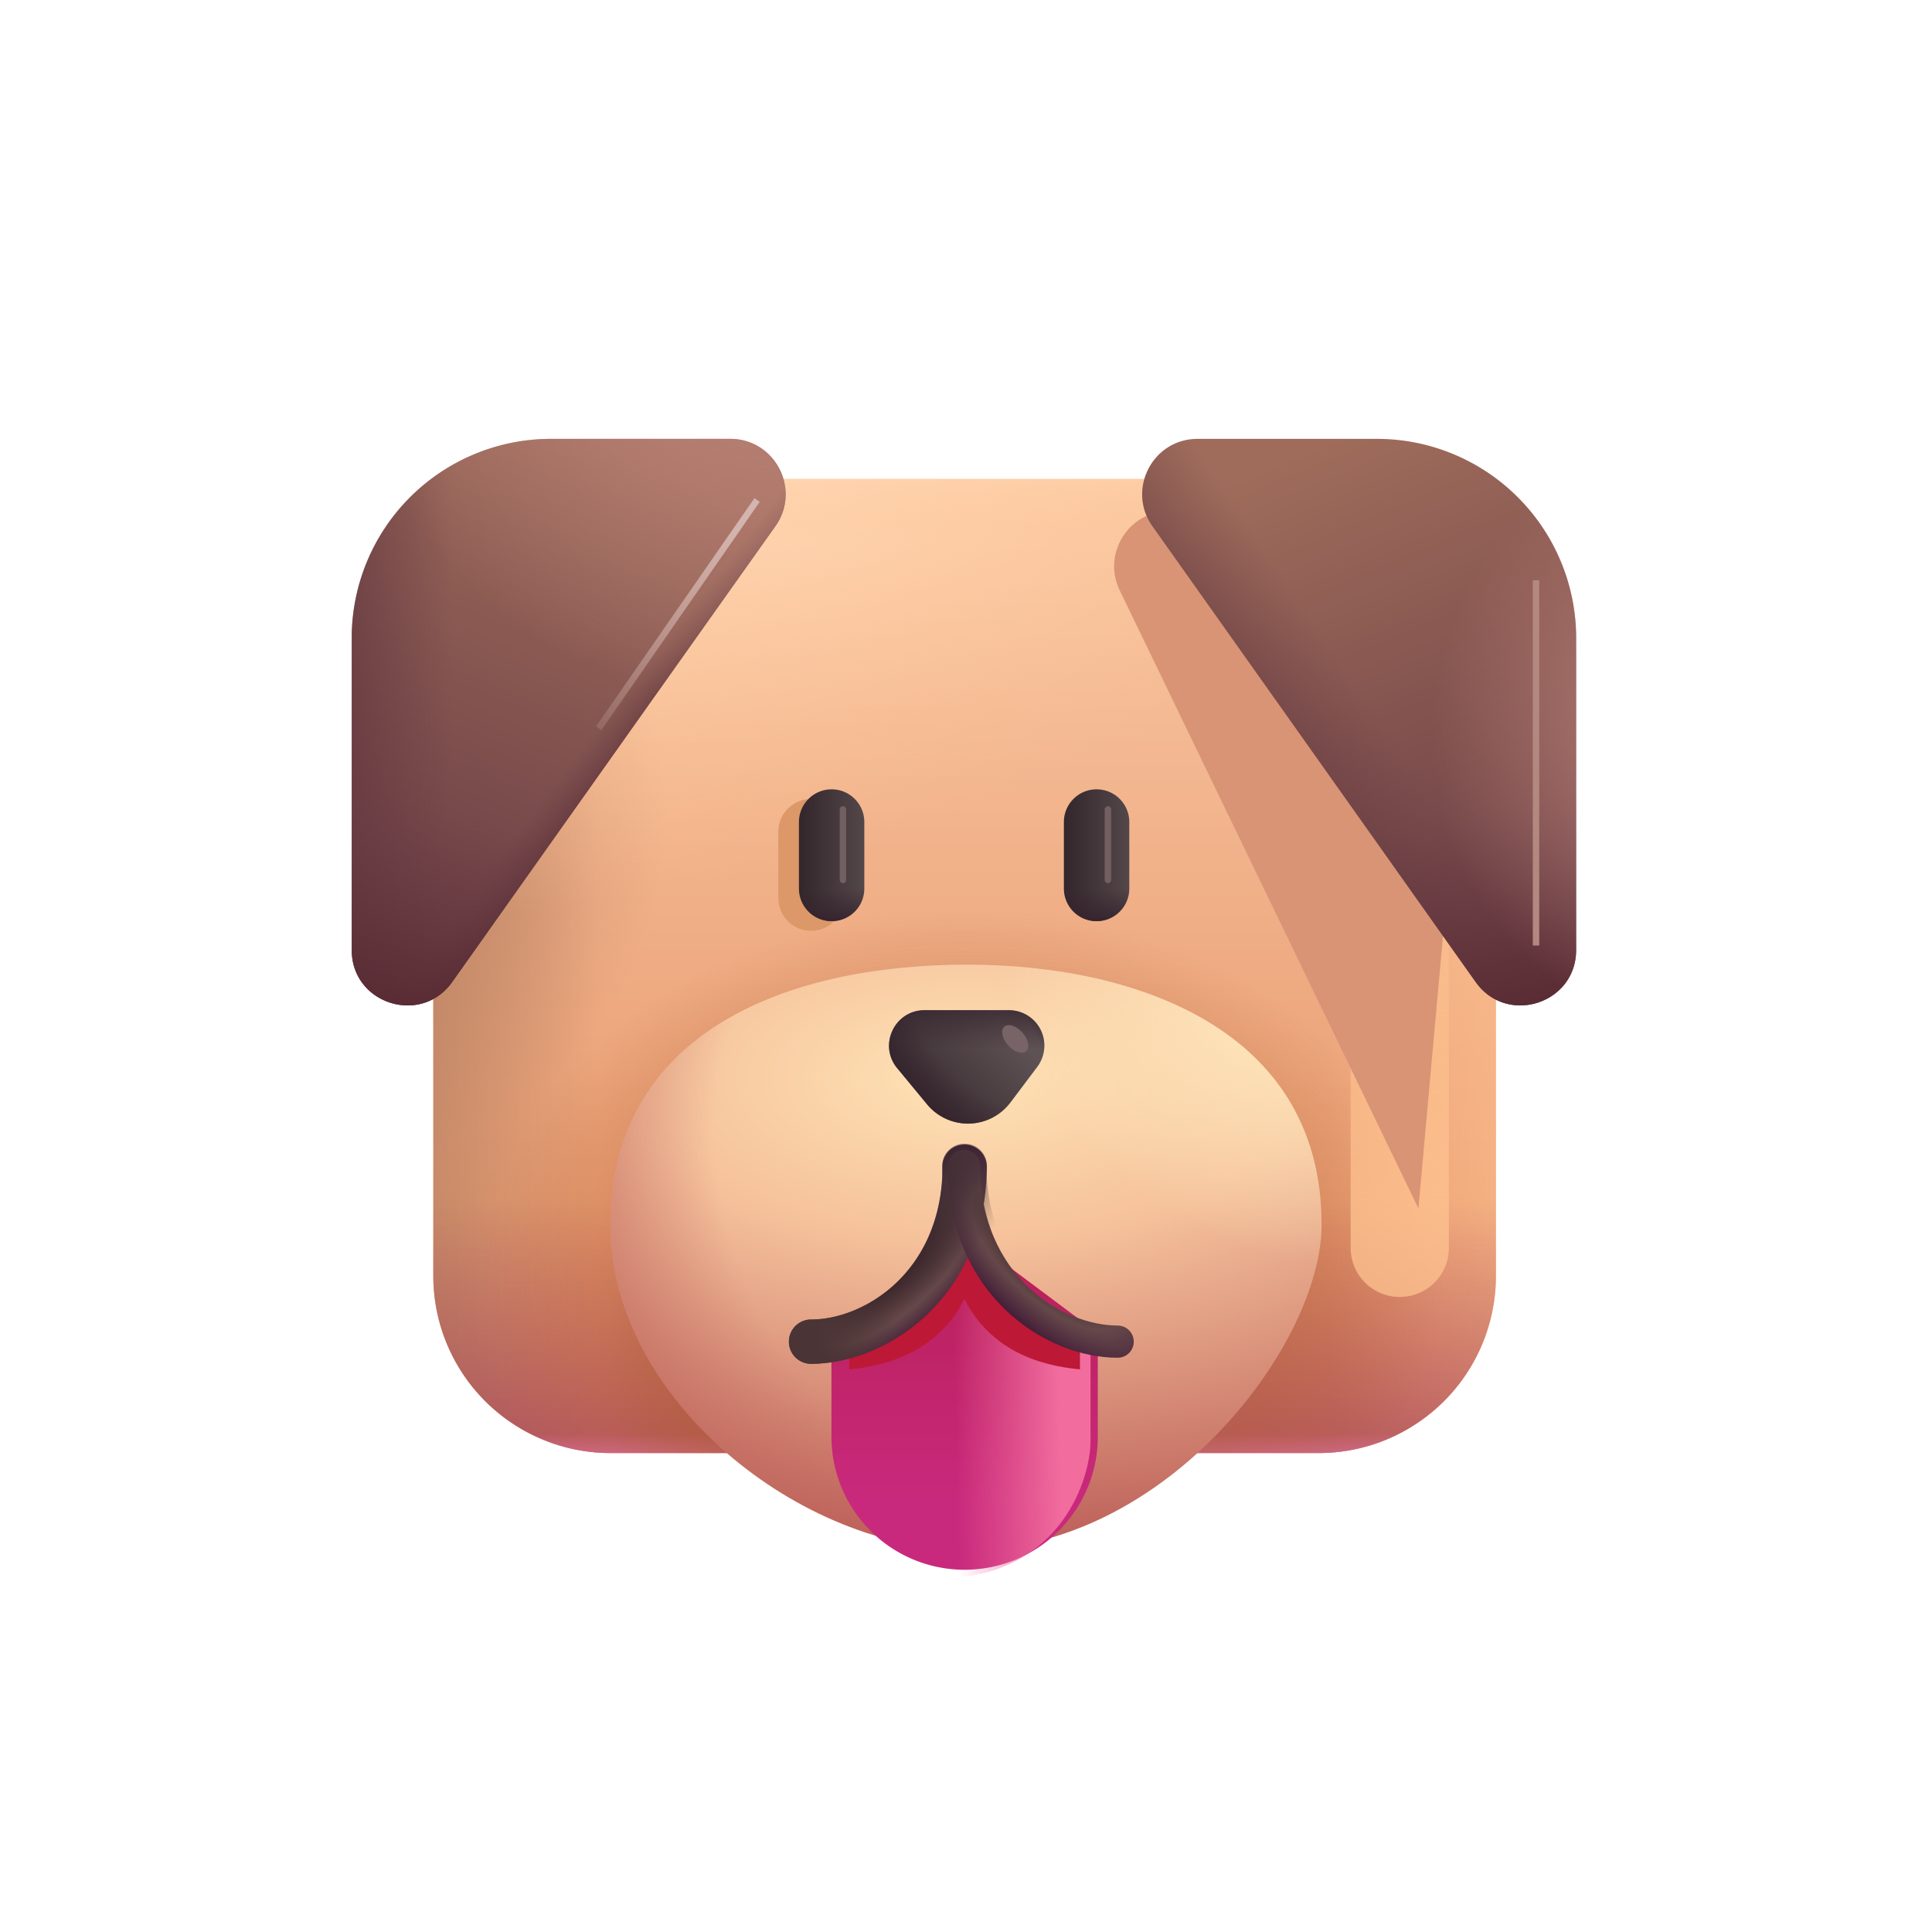 <svg width="60" height="60" fill="none" xmlns="http://www.w3.org/2000/svg"><path d="M52 0H8a8 8 0 0 0-8 8v44a8 8 0 0 0 8 8h44a8 8 0 0 0 8-8V8a8 8 0 0 0-8-8Z" fill="#fff"/><path d="M40.957 14.875h-22a5.5 5.5 0 0 0-5.5 5.5v19.25a5.5 5.5 0 0 0 5.5 5.5h22a5.5 5.5 0 0 0 5.5-5.5v-19.25a5.5 5.5 0 0 0-5.5-5.5Z" fill="url(#a)"/><path d="M40.957 14.875h-22a5.5 5.5 0 0 0-5.5 5.5v19.25a5.5 5.5 0 0 0 5.5 5.5h22a5.5 5.5 0 0 0 5.5-5.5v-19.25a5.5 5.5 0 0 0-5.5-5.5Z" fill="url(#b)"/><path d="M40.957 14.875h-22a5.5 5.5 0 0 0-5.5 5.5v19.25a5.5 5.5 0 0 0 5.5 5.5h22a5.5 5.5 0 0 0 5.5-5.5v-19.25a5.5 5.5 0 0 0-5.5-5.5Z" fill="url(#c)"/><path d="M40.957 14.875h-22a5.5 5.5 0 0 0-5.5 5.5v19.25a5.5 5.5 0 0 0 5.5 5.5h22a5.5 5.5 0 0 0 5.5-5.5v-19.25a5.5 5.5 0 0 0-5.5-5.5Z" fill="url(#d)"/><path d="M40.957 14.875h-22a5.5 5.5 0 0 0-5.5 5.5v19.25a5.5 5.5 0 0 0 5.5 5.5h22a5.5 5.5 0 0 0 5.5-5.5v-19.25a5.5 5.5 0 0 0-5.5-5.5Z" fill="url(#e)"/><path d="M40.957 14.875h-22a5.5 5.5 0 0 0-5.5 5.5v19.25a5.5 5.5 0 0 0 5.5 5.5h22a5.5 5.5 0 0 0 5.5-5.5v-19.25a5.5 5.5 0 0 0-5.5-5.5Z" fill="url(#f)"/><path d="M40.957 14.875h-22a5.5 5.5 0 0 0-5.5 5.5v19.25a5.5 5.5 0 0 0 5.5 5.5h22a5.5 5.5 0 0 0 5.5-5.5v-19.25a5.5 5.5 0 0 0-5.5-5.5Z" fill="url(#g)"/><path d="M40.957 14.875h-22a5.5 5.5 0 0 0-5.5 5.5v19.25a5.5 5.5 0 0 0 5.5 5.5h22a5.5 5.5 0 0 0 5.5-5.5v-19.25a5.5 5.5 0 0 0-5.5-5.5Z" fill="url(#h)"/><path d="M40.957 14.875h-22a5.5 5.5 0 0 0-5.5 5.5v19.25a5.5 5.5 0 0 0 5.5 5.5h22a5.5 5.5 0 0 0 5.5-5.5v-19.25a5.5 5.5 0 0 0-5.5-5.5Z" fill="url(#i)"/><path d="M40.957 14.875h-22a5.5 5.5 0 0 0-5.5 5.5v19.25a5.5 5.5 0 0 0 5.5 5.5h22a5.5 5.5 0 0 0 5.5-5.5v-19.25a5.5 5.5 0 0 0-5.5-5.5Z" fill="url(#j)"/><g filter="url(#k)"><path d="M41.945 22.188h3.051v16.565a1.525 1.525 0 1 1-3.05 0V22.188Z" fill="url(#l)" fill-opacity=".75"/></g><g filter="url(#m)"><path d="m44.05 37.528-9.276-19.194c-.575-1.19.353-2.558 1.672-2.462l3.214.232a6.188 6.188 0 0 1 5.716 6.727L44.05 37.528Z" fill="#D89475"/></g><path d="M41.043 38.035c0-6.153-5.93-8.078-11-8.078-5.672 0-11.086 2.148-11.086 8.078 0 5.431 5.93 10.098 11.086 10.098 6.187 0 11-6.403 11-10.098Z" fill="url(#n)"/><path d="M41.043 38.035c0-6.153-5.93-8.078-11-8.078-5.672 0-11.086 2.148-11.086 8.078 0 5.431 5.93 10.098 11.086 10.098 6.187 0 11-6.403 11-10.098Z" fill="url(#o)"/><path d="M41.043 38.035c0-6.153-5.93-8.078-11-8.078-5.672 0-11.086 2.148-11.086 8.078 0 5.431 5.93 10.098 11.086 10.098 6.187 0 11-6.403 11-10.098Z" fill="url(#p)"/><g filter="url(#q)"><path d="m25.821 41.902 4.136-3.093 4.136 3.093v3.223a4.134 4.134 0 0 1-4.136 4.125 4.134 4.134 0 0 1-4.136-4.125v-3.223Z" fill="url(#r)"/></g><g filter="url(#s)"><path d="M29.442 38.809v10.205c3.529-.172 4.425-3.116 4.425-4.254v-3.115c-2.6-.516-4.033-2.106-4.425-2.837Z" fill="url(#t)"/></g><g filter="url(#u)"><path d="m30.857 39.481-.9-.672-.92.687c-.541 1.351-1.671 1.605-2.662 1.808v1.223c1.319-.128 2.778-.623 3.575-2.185.8 1.568 2.267 2.062 3.59 2.186v-1.221c-.998-.2-2.141-.459-2.683-1.826Z" fill="#BD1836"/></g><path d="M25.188 40.979a.687.687 0 1 0 0 1.375v-1.375Zm5.457-4.77a.688.688 0 0 0-1.375 0h1.375Zm-5.457 6.145c2.349 0 5.457-2.042 5.457-6.145H29.27c0 3.288-2.436 4.77-4.082 4.77v1.375Z" fill="url(#v)"/><path d="M25.188 40.979a.687.687 0 1 0 0 1.375v-1.375Zm5.457-4.77a.688.688 0 0 0-1.375 0h1.375Zm-5.457 6.145c2.349 0 5.457-2.042 5.457-6.145H29.27c0 3.288-2.436 4.77-4.082 4.77v1.375Z" fill="url(#w)"/><path d="M34.71 41.666c-1.997 0-4.769-1.762-4.769-5.457" stroke="url(#x)" stroke-linecap="round"/><path d="M34.71 41.666c-1.997 0-4.769-1.762-4.769-5.457" stroke="url(#y)" stroke-linecap="round"/><path d="M30.652 36.209a.687.687 0 0 0-.687-.688h-.016a.688.688 0 0 0-.687.688c0 .113.002.225.007.335-.16 3.053-2.484 4.435-4.074 4.435a.687.687 0 1 0 0 1.375c1.665 0 3.711-1.026 4.762-3.084 1.05 2.058 3.097 3.084 4.762 3.084a.688.688 0 0 0 0-1.375c-1.59 0-3.915-1.382-4.074-4.435.005-.11.007-.222.007-.335Z" fill="url(#z)"/><path d="M14.043 30.497 24.08 16.342c.807-1.138-.006-2.713-1.402-2.713H17.11a6.187 6.187 0 0 0-6.187 6.187v9.687c0 1.675 2.152 2.36 3.12.994Z" fill="url(#A)"/><path d="M14.043 30.497 24.08 16.342c.807-1.138-.006-2.713-1.402-2.713H17.11a6.187 6.187 0 0 0-6.187 6.187v9.687c0 1.675 2.152 2.36 3.12.994Z" fill="url(#B)"/><path d="M14.043 30.497 24.08 16.342c.807-1.138-.006-2.713-1.402-2.713H17.11a6.187 6.187 0 0 0-6.187 6.187v9.687c0 1.675 2.152 2.36 3.12.994Z" fill="url(#C)"/><path d="M14.043 30.497 24.08 16.342c.807-1.138-.006-2.713-1.402-2.713H17.11a6.187 6.187 0 0 0-6.187 6.187v9.687c0 1.675 2.152 2.36 3.12.994Z" fill="url(#D)"/><path d="M14.043 30.497 24.08 16.342c.807-1.138-.006-2.713-1.402-2.713H17.11a6.187 6.187 0 0 0-6.187 6.187v9.687c0 1.675 2.152 2.36 3.12.994Z" fill="url(#E)"/><path d="M45.828 30.497 35.791 16.342c-.807-1.138.007-2.713 1.402-2.713h5.569a6.188 6.188 0 0 1 6.187 6.187v9.687c0 1.675-2.152 2.36-3.12.994Z" fill="url(#F)"/><path d="M45.828 30.497 35.791 16.342c-.807-1.138.007-2.713 1.402-2.713h5.569a6.188 6.188 0 0 1 6.187 6.187v9.687c0 1.675-2.152 2.36-3.12.994Z" fill="url(#G)"/><path d="M45.828 30.497 35.791 16.342c-.807-1.138.007-2.713 1.402-2.713h5.569a6.188 6.188 0 0 1 6.187 6.187v9.687c0 1.675-2.152 2.36-3.12.994Z" fill="url(#H)"/><path d="M45.828 30.497 35.791 16.342c-.807-1.138.007-2.713 1.402-2.713h5.569a6.188 6.188 0 0 1 6.187 6.187v9.687c0 1.675-2.152 2.36-3.12.994Z" fill="url(#I)"/><g filter="url(#J)"><path d="M25.188 24.814c-.561 0-1.016.455-1.016 1.016v2.062a1.015 1.015 0 1 0 2.03 0V25.83c0-.561-.454-1.016-1.015-1.016Z" fill="#DC9868"/></g><path d="M25.827 24.513c-.56 0-1.015.455-1.015 1.016v2.063a1.015 1.015 0 1 0 2.03 0v-2.063c0-.561-.454-1.016-1.015-1.016Z" fill="url(#K)"/><path d="M25.827 24.513c-.56 0-1.015.455-1.015 1.016v2.063a1.015 1.015 0 1 0 2.03 0v-2.063c0-.561-.454-1.016-1.015-1.016Z" fill="url(#L)"/><g filter="url(#M)"><path d="M26.179 25.137v2.19" stroke="#725F62" stroke-width=".2" stroke-linecap="round"/></g><path d="M34.056 24.513c-.561 0-1.016.455-1.016 1.016v2.063a1.015 1.015 0 1 0 2.031 0v-2.063c0-.561-.454-1.016-1.015-1.016Z" fill="url(#N)"/><path d="M34.056 24.513c-.561 0-1.016.455-1.016 1.016v2.063a1.015 1.015 0 1 0 2.031 0v-2.063c0-.561-.454-1.016-1.015-1.016Z" fill="url(#O)"/><g filter="url(#P)"><path d="M34.407 25.137v2.19" stroke="#725F62" stroke-width=".2" stroke-linecap="round"/></g><path d="M31.333 31.373h-2.621c-.93 0-1.441 1.083-.848 1.8l.928 1.123a1.65 1.65 0 0 0 2.59-.059l.83-1.102a1.1 1.1 0 0 0-.879-1.762Z" fill="url(#Q)"/><path d="M31.333 31.373h-2.621c-.93 0-1.441 1.083-.848 1.8l.928 1.123a1.65 1.65 0 0 0 2.59-.059l.83-1.102a1.1 1.1 0 0 0-.879-1.762Z" fill="url(#R)"/><path d="M31.333 31.373h-2.621c-.93 0-1.441 1.083-.848 1.8l.928 1.123a1.65 1.65 0 0 0 2.59-.059l.83-1.102a1.1 1.1 0 0 0-.879-1.762Z" fill="url(#S)"/><g filter="url(#T)"><path d="M31.87 32.643c.121-.11.068-.368-.12-.577-.189-.21-.44-.29-.562-.18-.122.11-.068.368.12.577.188.21.44.29.562.18Z" fill="#786366"/></g><g filter="url(#U)"><path d="M47.703 18.02v11.344" stroke="url(#V)" stroke-width=".2"/></g><g filter="url(#W)"><path d="m23.512 15.528-4.92 7.09" stroke="url(#X)" stroke-width=".2"/></g><defs><linearGradient id="a" x1="29.957" y1="16.302" x2="29.957" y2="51.235" gradientUnits="userSpaceOnUse"><stop stop-color="#F7C5A1"/><stop offset="1" stop-color="#E28454"/></linearGradient><linearGradient id="b" x1="11.91" y1="45.125" x2="18.527" y2="45.125" gradientUnits="userSpaceOnUse"><stop stop-color="#BD8465"/><stop offset="1" stop-color="#BD8465" stop-opacity="0"/></linearGradient><linearGradient id="c" x1="51.699" y1="45.125" x2="41.215" y2="45.125" gradientUnits="userSpaceOnUse"><stop stop-color="#FFC390"/><stop offset="1" stop-color="#FFC390" stop-opacity="0"/></linearGradient><linearGradient id="d" x1="29.957" y1="37.27" x2="29.957" y2="51.278" gradientUnits="userSpaceOnUse"><stop stop-color="#89254F" stop-opacity="0"/><stop offset="1" stop-color="#98335E"/></linearGradient><linearGradient id="e" x1="29.957" y1="44.489" x2="29.957" y2="45.563" gradientUnits="userSpaceOnUse"><stop stop-color="#E273A2" stop-opacity="0"/><stop offset="1" stop-color="#E273A2"/></linearGradient><linearGradient id="j" x1="28.86" y1="13.133" x2="28.86" y2="16.821" gradientUnits="userSpaceOnUse"><stop stop-color="#FFE0C6"/><stop offset="1" stop-color="#FFC390" stop-opacity="0"/></linearGradient><linearGradient id="l" x1="45.641" y1="37.869" x2="46.191" y2="14.524" gradientUnits="userSpaceOnUse"><stop stop-color="#FFC390"/><stop offset="1" stop-color="#FFC390" stop-opacity="0"/></linearGradient><linearGradient id="r" x1="27.551" y1="37.184" x2="27.551" y2="47.067" gradientUnits="userSpaceOnUse"><stop stop-color="#B41D4E"/><stop offset="1" stop-color="#C9297C"/></linearGradient><linearGradient id="t" x1="35.849" y1="48.691" x2="29.442" y2="48.828" gradientUnits="userSpaceOnUse"><stop offset=".438" stop-color="#F26D9E"/><stop offset=".948" stop-color="#EF6A9A" stop-opacity="0"/></linearGradient><linearGradient id="w" x1="25.188" y1="41.352" x2="27.724" y2="40.777" gradientUnits="userSpaceOnUse"><stop stop-color="#4A3435"/><stop offset="1" stop-color="#473132" stop-opacity="0"/></linearGradient><linearGradient id="y" x1="30.215" y1="34.843" x2="30.819" y2="37.046" gradientUnits="userSpaceOnUse"><stop stop-color="#65484A"/><stop offset="1" stop-color="#65484A" stop-opacity="0"/></linearGradient><linearGradient id="A" x1="18.463" y1="13.629" x2="11.867" y2="29.45" gradientUnits="userSpaceOnUse"><stop stop-color="#9F6C5B"/><stop offset="1" stop-color="#683C44"/></linearGradient><linearGradient id="B" x1="8.988" y1="23.606" x2="14.059" y2="23.606" gradientUnits="userSpaceOnUse"><stop stop-color="#5F333B"/><stop offset="1" stop-color="#683C44" stop-opacity="0"/></linearGradient><linearGradient id="C" x1="18.957" y1="25.239" x2="17.453" y2="24.079" gradientUnits="userSpaceOnUse"><stop offset=".208" stop-color="#5F333B"/><stop offset="1" stop-color="#683C44" stop-opacity="0"/></linearGradient><linearGradient id="D" x1="13.156" y1="33.231" x2="14.961" y2="25.411" gradientUnits="userSpaceOnUse"><stop stop-color="#50212A"/><stop offset="1" stop-color="#683C44" stop-opacity="0"/></linearGradient><linearGradient id="F" x1="41.408" y1="13.629" x2="48.004" y2="29.45" gradientUnits="userSpaceOnUse"><stop stop-color="#9F6C5B"/><stop offset="1" stop-color="#683C44"/></linearGradient><linearGradient id="G" x1="39.238" y1="26.614" x2="43.707" y2="23.606" gradientUnits="userSpaceOnUse"><stop stop-color="#5F333B"/><stop offset="1" stop-color="#683C44" stop-opacity="0"/></linearGradient><linearGradient id="H" x1="46.715" y1="33.231" x2="44.91" y2="25.411" gradientUnits="userSpaceOnUse"><stop stop-color="#50212A"/><stop offset="1" stop-color="#683C44" stop-opacity="0"/></linearGradient><linearGradient id="K" x1="27.528" y1="26.56" x2="24.494" y2="26.56" gradientUnits="userSpaceOnUse"><stop offset=".006" stop-color="#5F5254"/><stop offset="1" stop-color="#2E2127"/></linearGradient><linearGradient id="L" x1="24.494" y1="28.751" x2="24.494" y2="27.6" gradientUnits="userSpaceOnUse"><stop offset=".006" stop-color="#34222C"/><stop offset="1" stop-color="#34222C" stop-opacity="0"/></linearGradient><linearGradient id="N" x1="35.756" y1="26.56" x2="32.722" y2="26.56" gradientUnits="userSpaceOnUse"><stop offset=".006" stop-color="#5F5254"/><stop offset="1" stop-color="#2E2127"/></linearGradient><linearGradient id="O" x1="32.722" y1="28.751" x2="32.722" y2="27.6" gradientUnits="userSpaceOnUse"><stop offset=".006" stop-color="#34222C"/><stop offset="1" stop-color="#34222C" stop-opacity="0"/></linearGradient><linearGradient id="Q" x1="31.934" y1="30.997" x2="27.895" y2="35.036" gradientUnits="userSpaceOnUse"><stop offset=".191" stop-color="#5F5254"/><stop offset="1" stop-color="#2E2127"/></linearGradient><linearGradient id="S" x1="30.516" y1="32.952" x2="30.516" y2="30.588" gradientUnits="userSpaceOnUse"><stop offset=".147" stop-color="#34222C" stop-opacity="0"/><stop offset=".873" stop-color="#34222C"/></linearGradient><linearGradient id="V" x1="nan" y1="nan" x2="nan" y2="nan" gradientUnits="userSpaceOnUse"><stop stop-color="#B3887F"/><stop offset="1" stop-color="#B3887F" stop-opacity="0"/></linearGradient><linearGradient id="X" x1="23.49" y1="16.881" x2="18.162" y2="24.788" gradientUnits="userSpaceOnUse"><stop stop-color="#D3B4AE"/><stop offset="1" stop-color="#D3B4AE" stop-opacity="0"/></linearGradient><radialGradient id="f" cx="0" cy="0" r="1" gradientUnits="userSpaceOnUse" gradientTransform="matrix(2.664 10.742 -9.6 2.381 10.793 24.723)"><stop stop-color="#BD8465"/><stop offset="1" stop-color="#BD8465" stop-opacity="0"/></radialGradient><radialGradient id="g" cx="0" cy="0" r="1" gradientUnits="userSpaceOnUse" gradientTransform="matrix(-14.867 0 0 -11.395 29.957 39.676)"><stop stop-color="#AD5C30"/><stop offset="1" stop-color="#AD5C30" stop-opacity="0"/></radialGradient><radialGradient id="h" cx="0" cy="0" r="1" gradientUnits="userSpaceOnUse" gradientTransform="matrix(.43 10.914 -9.543 .376 28.41 41.91)"><stop stop-color="#AD5C30"/><stop offset="1" stop-color="#AD5C30" stop-opacity="0"/></radialGradient><radialGradient id="i" cx="0" cy="0" r="1" gradientUnits="userSpaceOnUse" gradientTransform="rotate(70.748 2.097 25.145) scale(11.267 25.873)"><stop stop-color="#FFD6B3"/><stop offset="1" stop-color="#FFC390" stop-opacity="0"/></radialGradient><radialGradient id="n" cx="0" cy="0" r="1" gradientUnits="userSpaceOnUse" gradientTransform="matrix(0 15.984 -33.043 0 30 33.489)"><stop stop-color="#FFE3B6"/><stop offset=".318" stop-color="#F5C19B"/><stop offset=".896" stop-color="#BE625B"/></radialGradient><radialGradient id="o" cx="0" cy="0" r="1" gradientUnits="userSpaceOnUse" gradientTransform="rotate(140.599 10.348 23.711) scale(18.684 19.118)"><stop offset=".595" stop-color="#BE625B" stop-opacity="0"/><stop offset="1" stop-color="#BE625B"/></radialGradient><radialGradient id="p" cx="0" cy="0" r="1" gradientUnits="userSpaceOnUse" gradientTransform="rotate(125.776 11.854 25.847) scale(7.203 9.398)"><stop stop-color="#FFE9BE"/><stop offset="1" stop-color="#FFE9BE" stop-opacity="0"/></radialGradient><radialGradient id="v" cx="0" cy="0" r="1" gradientUnits="userSpaceOnUse" gradientTransform="rotate(48.013 -30.324 50.6) scale(2.312 5.253)"><stop stop-color="#261317"/><stop offset=".653" stop-color="#65484A"/><stop offset="1" stop-color="#3C1534"/></radialGradient><radialGradient id="x" cx="0" cy="0" r="1" gradientUnits="userSpaceOnUse" gradientTransform="rotate(132.556 7.68 26.678) scale(2.494 5.978)"><stop stop-color="#261317"/><stop offset=".508" stop-color="#65484A"/><stop offset=".902" stop-color="#3C1534"/></radialGradient><radialGradient id="z" cx="0" cy="0" r="1" gradientUnits="userSpaceOnUse" gradientTransform="matrix(-3.609 3.738 -1.879 -1.814 28.281 37.12)"><stop stop-color="#392930"/><stop offset="1" stop-color="#392930" stop-opacity="0"/></radialGradient><radialGradient id="E" cx="0" cy="0" r="1" gradientUnits="userSpaceOnUse" gradientTransform="rotate(125.218 9.293 10.74) scale(12.518 13.263)"><stop stop-color="#BF867C"/><stop offset="1" stop-color="#BF867C" stop-opacity="0"/></radialGradient><radialGradient id="I" cx="0" cy="0" r="1" gradientUnits="userSpaceOnUse" gradientTransform="rotate(-173.904 27.27 9.91) scale(8.902 9.432)"><stop stop-color="#BF867C"/><stop offset="1" stop-color="#BF867C" stop-opacity="0"/></radialGradient><radialGradient id="R" cx="0" cy="0" r="1" gradientUnits="userSpaceOnUse" gradientTransform="rotate(135.864 8.7 22.298) scale(3.023 5.565)"><stop offset=".463" stop-color="#34222C" stop-opacity="0"/><stop offset=".956" stop-color="#34222C"/></radialGradient><filter id="k" x="39.445" y="19.688" width="8.051" height="23.09" filterUnits="userSpaceOnUse" color-interpolation-filters="sRGB"><feFlood flood-opacity="0" result="BackgroundImageFix"/><feBlend in="SourceGraphic" in2="BackgroundImageFix" result="shape"/><feGaussianBlur stdDeviation="1.25" result="effect1_foregroundBlur_90_332"/></filter><filter id="m" x="32.6" y="13.867" width="14.801" height="25.661" filterUnits="userSpaceOnUse" color-interpolation-filters="sRGB"><feFlood flood-opacity="0" result="BackgroundImageFix"/><feBlend in="SourceGraphic" in2="BackgroundImageFix" result="shape"/><feGaussianBlur stdDeviation="1" result="effect1_foregroundBlur_90_332"/></filter><filter id="q" x="25.821" y="38.309" width="8.272" height="10.941" filterUnits="userSpaceOnUse" color-interpolation-filters="sRGB"><feFlood flood-opacity="0" result="BackgroundImageFix"/><feBlend in="SourceGraphic" in2="BackgroundImageFix" result="shape"/><feColorMatrix in="SourceAlpha" values="0 0 0 0 0 0 0 0 0 0 0 0 0 0 0 0 0 0 127 0" result="hardAlpha"/><feOffset dy="-.5"/><feGaussianBlur stdDeviation=".25"/><feComposite in2="hardAlpha" operator="arithmetic" k2="-1" k3="1"/><feColorMatrix values="0 0 0 0 0.842 0 0 0 0 0.165 0 0 0 0 0.553 0 0 0 1 0"/><feBlend in2="shape" result="effect1_innerShadow_90_332"/></filter><filter id="s" x="29.041" y="38.408" width="5.226" height="11.005" filterUnits="userSpaceOnUse" color-interpolation-filters="sRGB"><feFlood flood-opacity="0" result="BackgroundImageFix"/><feBlend in="SourceGraphic" in2="BackgroundImageFix" result="shape"/><feGaussianBlur stdDeviation=".2" result="effect1_foregroundBlur_90_332"/></filter><filter id="u" x="25.875" y="38.309" width="8.165" height="4.72" filterUnits="userSpaceOnUse" color-interpolation-filters="sRGB"><feFlood flood-opacity="0" result="BackgroundImageFix"/><feBlend in="SourceGraphic" in2="BackgroundImageFix" result="shape"/><feGaussianBlur stdDeviation=".25" result="effect1_foregroundBlur_90_332"/></filter><filter id="J" x="23.372" y="24.014" width="3.631" height="5.694" filterUnits="userSpaceOnUse" color-interpolation-filters="sRGB"><feFlood flood-opacity="0" result="BackgroundImageFix"/><feBlend in="SourceGraphic" in2="BackgroundImageFix" result="shape"/><feGaussianBlur stdDeviation=".4" result="effect1_foregroundBlur_90_332"/></filter><filter id="M" x="25.779" y="24.737" width=".8" height="2.991" filterUnits="userSpaceOnUse" color-interpolation-filters="sRGB"><feFlood flood-opacity="0" result="BackgroundImageFix"/><feBlend in="SourceGraphic" in2="BackgroundImageFix" result="shape"/><feGaussianBlur stdDeviation=".15" result="effect1_foregroundBlur_90_332"/></filter><filter id="P" x="34.008" y="24.737" width=".8" height="2.991" filterUnits="userSpaceOnUse" color-interpolation-filters="sRGB"><feFlood flood-opacity="0" result="BackgroundImageFix"/><feBlend in="SourceGraphic" in2="BackgroundImageFix" result="shape"/><feGaussianBlur stdDeviation=".15" result="effect1_foregroundBlur_90_332"/></filter><filter id="T" x="30.623" y="31.337" width="1.812" height="1.855" filterUnits="userSpaceOnUse" color-interpolation-filters="sRGB"><feFlood flood-opacity="0" result="BackgroundImageFix"/><feBlend in="SourceGraphic" in2="BackgroundImageFix" result="shape"/><feGaussianBlur stdDeviation=".25" result="effect1_foregroundBlur_90_332"/></filter><filter id="U" x="46.853" y="17.27" width="1.7" height="12.844" filterUnits="userSpaceOnUse" color-interpolation-filters="sRGB"><feFlood flood-opacity="0" result="BackgroundImageFix"/><feBlend in="SourceGraphic" in2="BackgroundImageFix" result="shape"/><feGaussianBlur stdDeviation=".375" result="effect1_foregroundBlur_90_332"/></filter><filter id="W" x="18.01" y="14.971" width="6.084" height="8.204" filterUnits="userSpaceOnUse" color-interpolation-filters="sRGB"><feFlood flood-opacity="0" result="BackgroundImageFix"/><feBlend in="SourceGraphic" in2="BackgroundImageFix" result="shape"/><feGaussianBlur stdDeviation=".25" result="effect1_foregroundBlur_90_332"/></filter></defs></svg>